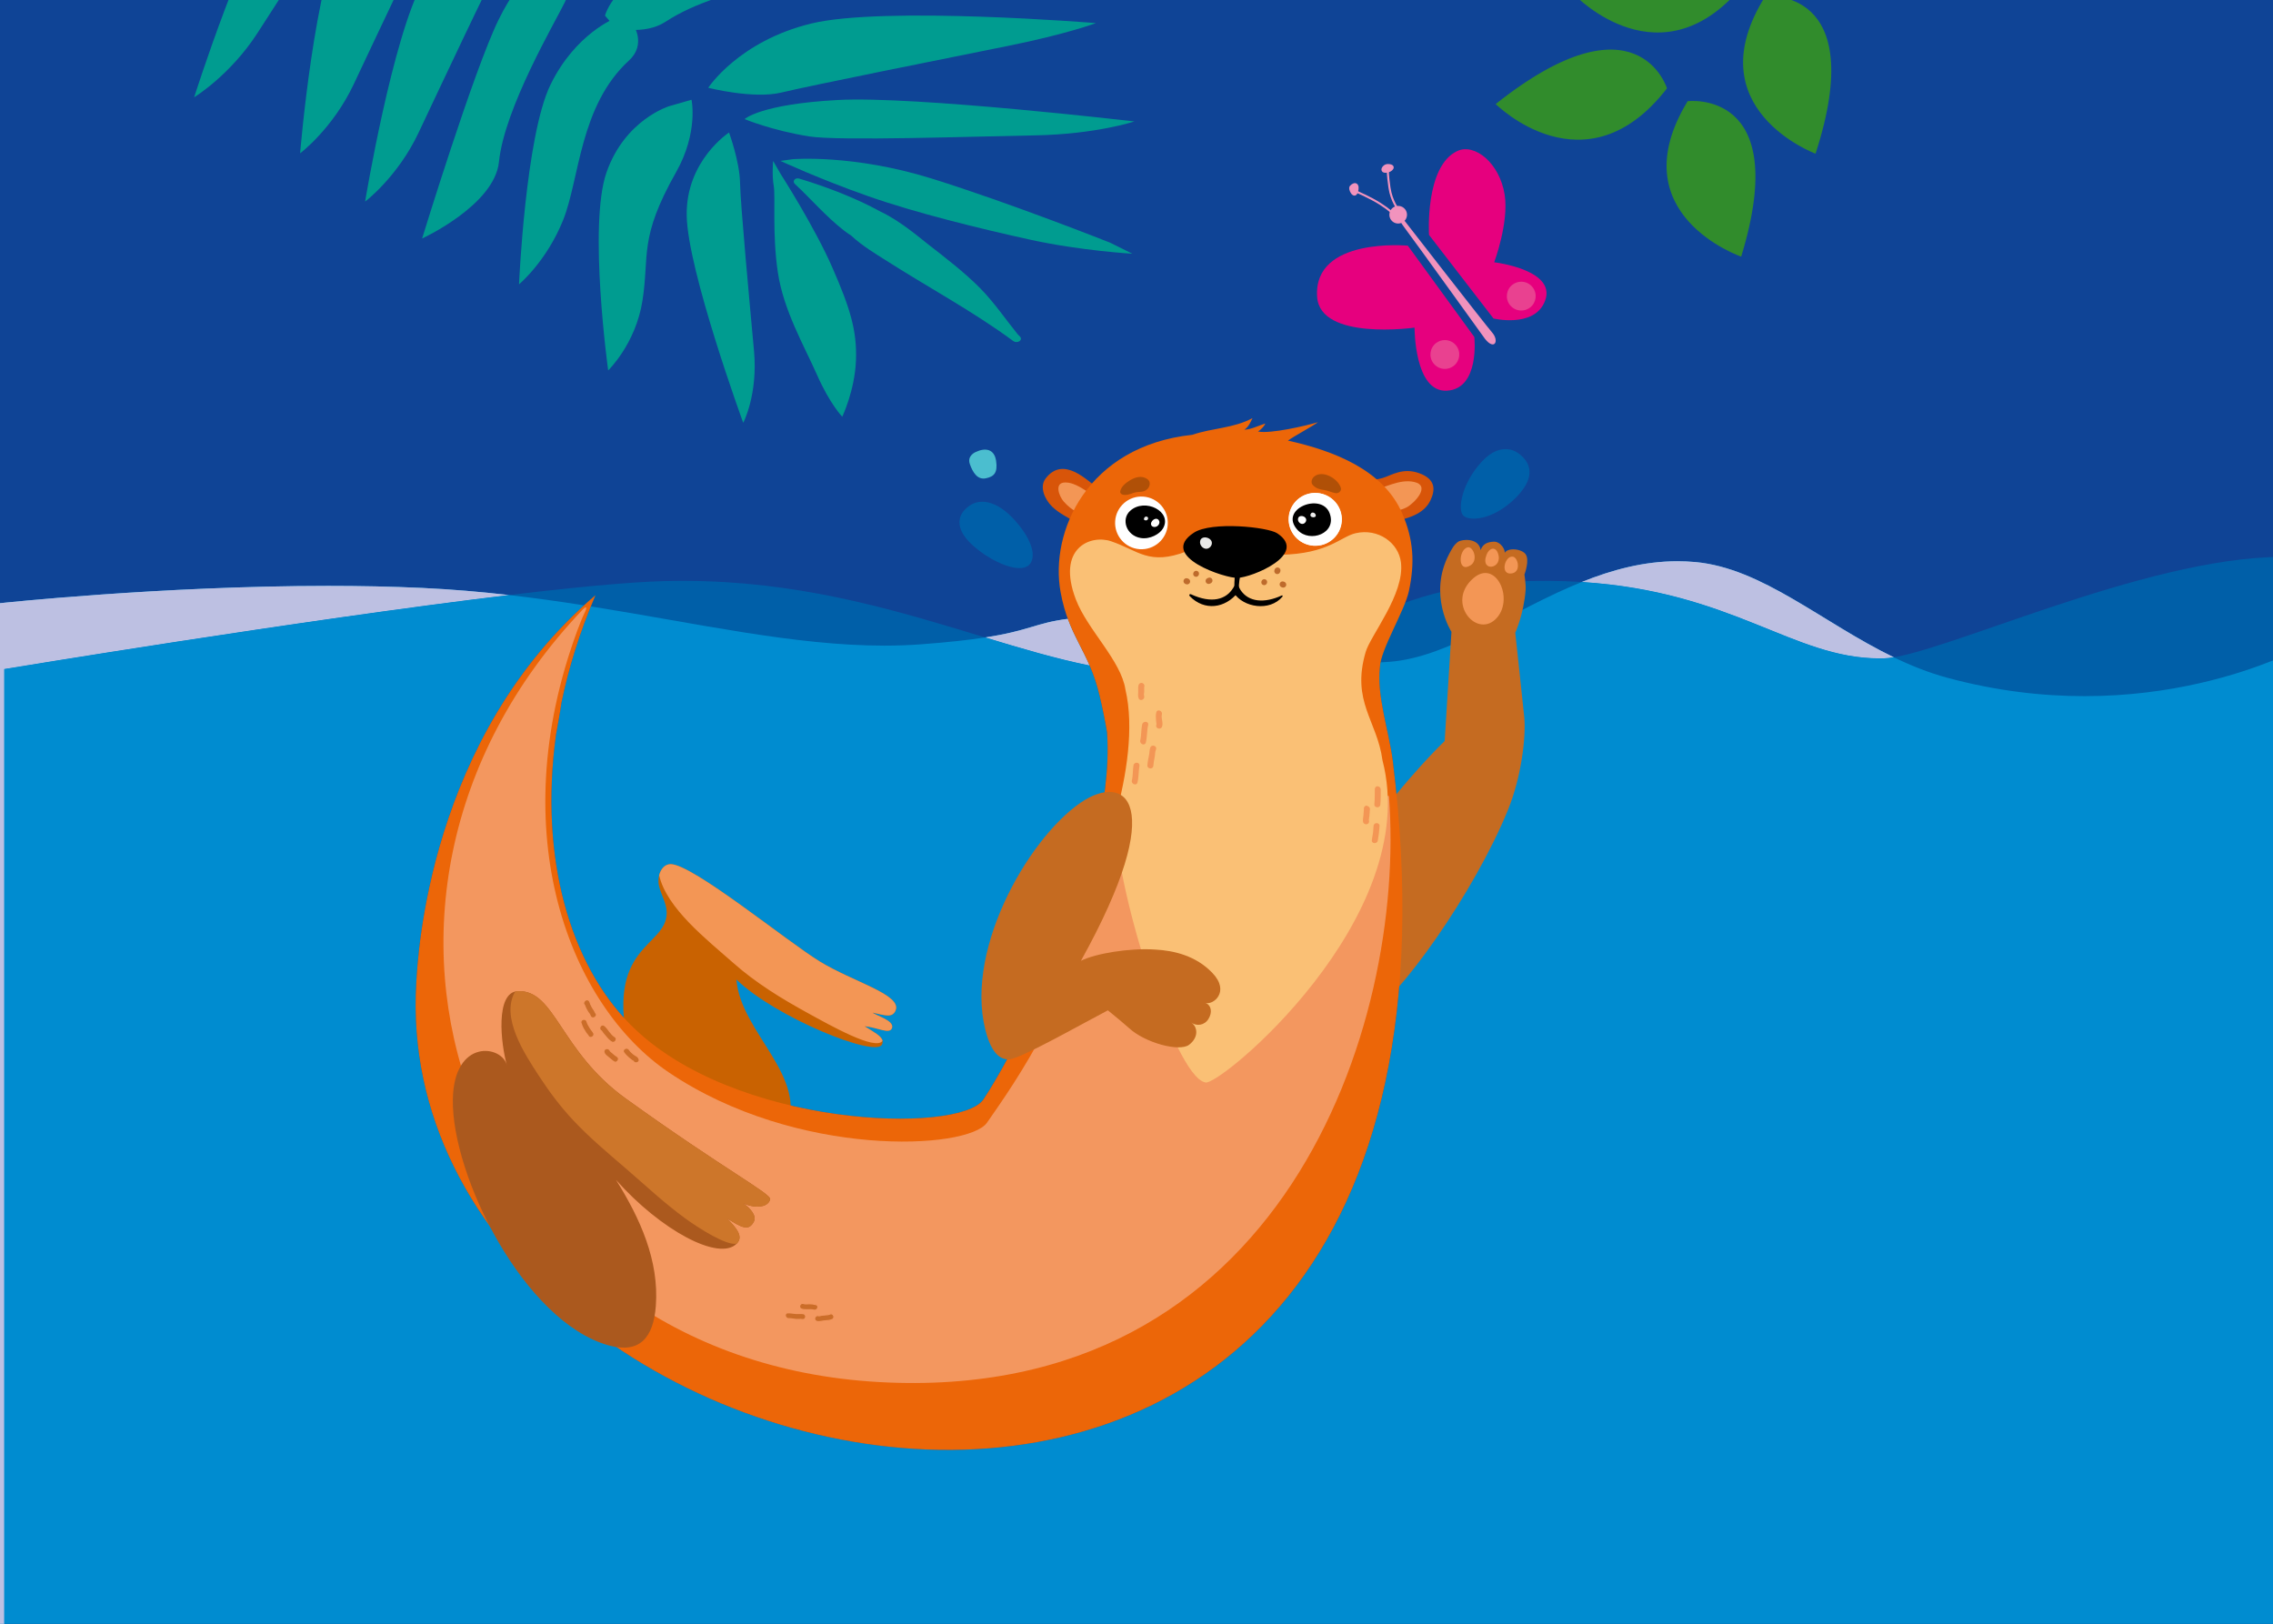 <?xml version="1.0" encoding="utf-8"?>
<!-- Generator: Adobe Illustrator 25.1.0, SVG Export Plug-In . SVG Version: 6.00 Build 0)  -->
<svg version="1.1" id="Capa_1" xmlns="http://www.w3.org/2000/svg" xmlns:xlink="http://www.w3.org/1999/xlink" x="0px" y="0px"
	 viewBox="0 0 1984.25 1417.32" style="enable-background:new 0 0 1984.25 1417.32;" xml:space="preserve">
<style type="text/css">
	.st0{fill:#0F4496;}
	.st1{clip-path:url(#SVGID_2_);fill:#005FA8;}
	.st2{clip-path:url(#SVGID_2_);fill:#50BAEB;}
	.st3{clip-path:url(#SVGID_2_);fill:#BDC0E2;}
	.st4{clip-path:url(#SVGID_2_);fill:#008CD0;}
	.st5{clip-path:url(#SVGID_2_);fill:#4BBECF;}
	.st6{clip-path:url(#SVGID_2_);fill-rule:evenodd;clip-rule:evenodd;fill:#009C90;}
	.st7{clip-path:url(#SVGID_2_);fill:#318C2C;}
	.st8{clip-path:url(#SVGID_4_);fill:#E6007E;}
	.st9{clip-path:url(#SVGID_4_);fill:#F193BD;}
	.st10{clip-path:url(#SVGID_4_);fill:none;stroke:#F193BD;stroke-width:1.781;stroke-miterlimit:10;}
	.st11{clip-path:url(#SVGID_4_);fill:#E94190;}
	.st12{clip-path:url(#SVGID_4_);fill:#C96201;}
	.st13{clip-path:url(#SVGID_4_);fill:#F39655;}
	.st14{clip-path:url(#SVGID_4_);fill:#C56B21;}
	.st15{clip-path:url(#SVGID_4_);fill:#D85509;}
	.st16{clip-path:url(#SVGID_4_);fill:#EC6608;}
	.st17{clip-path:url(#SVGID_4_);fill:#F3975F;}
	.st18{clip-path:url(#SVGID_4_);fill:#FAC075;}
	.st19{clip-path:url(#SVGID_4_);}
	.st20{clip-path:url(#SVGID_4_);fill:#FFFFFF;}
	.st21{clip-path:url(#SVGID_4_);fill:#EDEDED;}
	.st22{clip-path:url(#SVGID_4_);fill:#E9E9E8;}
	.st23{clip-path:url(#SVGID_4_);fill:#B05007;}
	.st24{clip-path:url(#SVGID_4_);fill:#BE6B2C;}
	.st25{clip-path:url(#SVGID_4_);fill:#CB6D29;}
	.st26{clip-path:url(#SVGID_4_);fill:none;stroke:#F3975F;stroke-width:1.038;stroke-miterlimit:10;}
	.st27{clip-path:url(#SVGID_4_);fill:none;stroke:#F3975F;stroke-miterlimit:10;}
	.st28{clip-path:url(#SVGID_4_);fill:#AB591E;}
	.st29{clip-path:url(#SVGID_4_);fill:#CD762A;}
</style>
<rect y="0" class="st0" width="1984.25" height="1417.32"/>
<g>
	<defs>
		<rect id="SVGID_1_" y="0" width="1984.25" height="1417.32"/>
	</defs>
	<clipPath id="SVGID_2_">
		<use xlink:href="#SVGID_1_"  style="overflow:visible;"/>
	</clipPath>
	<path class="st1" d="M3.74,584.03c0,0,443.83-73.41,576.45-76.81c98.18-2.52,178.94,18.92,250.53,40.35
		c70.39,21.07,131.9,42.15,192.38,40.46c152.98-4.27,159.15-82.32,329.5-81.01c156.19,1.2,208.79,69.7,292.06,67.62
		c45.99-1.15,227.12-88.51,347.33-88.51v931.19H3.74V584.03"/>
	<path class="st2" d="M1640.94,574.69c-75.98,0-127.59-58.28-260.12-66.68c26.45-10.62,54.18-18.12,83.58-18.12
		c5.12,0,10.28,0.23,15.5,0.7c58.66,5.36,110.8,52.92,173.32,83.14c-3.22,0.53-6.09,0.84-8.56,0.91
		C1643.41,574.68,1642.17,574.69,1640.94,574.69 M951.17,580.92c-29.22-5.91-59.35-14.85-91.17-24.49
		c39.05-6.04,44.02-12.65,72.16-16.25C937.74,555.34,944.89,566.4,951.17,580.92 M3.74,1417.32H0V526.51
		c0,0,140.1-15.09,286.55-15.09c27.46,0,55.14,0.53,82.17,1.79c25.96,1.21,51.16,3.4,75.69,6.21
		C262.98,541.15,3.74,584.03,3.74,584.03V1417.32"/>
	<path class="st3" d="M1640.94,574.69c-75.98,0-127.59-58.28-260.12-66.68c26.45-10.62,54.18-18.12,83.58-18.12
		c5.12,0,10.28,0.23,15.5,0.7c58.66,5.36,110.8,52.92,173.32,83.14c-3.22,0.53-6.09,0.84-8.56,0.91
		C1643.41,574.68,1642.17,574.69,1640.94,574.69 M951.17,580.92c-29.22-5.91-59.35-14.85-91.17-24.49
		c39.05-6.04,44.02-12.65,72.16-16.25C937.74,555.34,944.89,566.4,951.17,580.92 M3.74,1417.32H0V526.51
		c0,0,140.1-15.09,286.55-15.09c27.46,0,55.14,0.53,82.17,1.79c25.96,1.21,51.16,3.4,75.69,6.21
		C262.98,541.15,3.74,584.03,3.74,584.03V1417.32"/>
	<path class="st4" d="M785.86,976.43c-71.4,0-176.86-22.76-235.68-82.24c-52.31-52.9-79.54-144.63-64.86-252.61
		c1.68-9.5,3.61-19.57,4.79-28.16c5.53-26.94,13.93-55.03,25.62-84.1c93.93,14.95,177.79,34.24,256.2,34.24
		c10.71,0,21.31-0.36,31.83-1.14c24.59-1.83,42.51-3.88,56.22-6c31.82,9.64,61.95,18.59,91.17,24.49c3.24,7.49,6.25,15.91,8.7,26.28
		c2.55,10.8,4.77,21.45,6.53,32.04c2.29,32.45-3.5,64.2-9.69,97.63c-12.1,65.35-73.58,186.01-98.28,222.79
		C851.37,970.17,823.3,976.43,785.86,976.43 M1984.25,1417.32H3.74V584.03c0,0,259.24-42.88,440.67-64.62
		c22.34,2.56,44.11,5.64,65.37,8.96C373.44,652.82,364.74,835.29,363.39,857.75c-14.08,234.74,231.7,407.81,464.15,407.84
		c227.56,0.03,442.35-165.78,388.27-601.89c-3.56-26.64-14.1-56.52-11.19-81.29c0.02-1.28,0.2-2.71,0.51-4.26
		c2.46-0.12,4.96-0.27,7.5-0.45c52.58-3.83,106.98-45.11,168.18-69.68c132.53,8.4,184.15,66.68,260.12,66.68
		c1.23,0,2.46-0.01,3.71-0.05c2.47-0.06,5.34-0.37,8.56-0.91c15.01,7.26,30.61,13.51,47.06,17.95
		c42.99,11.6,83.24,15.96,119.47,15.96c76.46,0,135.11-19.41,164.51-31.15V1417.32"/>
	<path class="st1" d="M844.4,442.97c8.83-8.15,25.04-7.84,42.45,12.23c15.03,17.32,17.7,31.29,11.72,37.69
		c-7.13,7.64-29.05-0.16-46.35-14.26C824.71,456.22,844.4,442.97,844.4,442.97"/>
	<path class="st1" d="M1325.58,395.73c7.98,5.76,17.73,18.18-1.77,38.13c-19.51,19.95-40.35,21.38-46.11,16.45
		c-5.76-4.92-1.77-28.42,15.96-47.49C1311.39,383.76,1325.58,395.73,1325.58,395.73"/>
	<path class="st5" d="M1143.06,428.36c5.6-4.91,18.85-1.85,22.41,8.34c3.56,10.19,2.55,24.45-11.21,22.92
		c-13.75-1.53-18.34-11.21-17.32-20.89C1137.97,429.05,1143.06,428.36,1143.06,428.36"/>
	<path class="st5" d="M851.7,394.58c8.66-4.14,16.34-2.55,17.85,7.64c1.51,10.19-1.53,13.75-8.92,15.28
		c-7.4,1.53-11.47-5.18-14.02-12.52C844.06,397.64,851.7,394.58,851.7,394.58"/>
	<path class="st6" d="M537.04,15.88c0,0-34.7,13.35-56.52,58.14c-21.77,44.81-27.43,174.16-27.43,174.16s23.79-19.7,38.43-55.89
		c14.58-36.25,14.33-99.81,57.53-139.47c15.65-14.34,3.58-31.47,3.58-31.47L537.04,15.88z"/>
	<path class="st6" d="M433.45-76.96c0,0-36.83,12.6-63.87,60.71c-26.97,48.09-50.86,192.22-50.86,192.22s28.39-21.38,46.71-60.2
		c18.36-38.88,61.69-131.16,72.07-149.6c10.43-18.51,6.46-38.27,6.46-38.27L433.45-76.96z"/>
	<path class="st6" d="M320.88-157.29c0,0-38.7,9.79-72.68,55.5c-33.91,45.66-78.71,186.7-78.71,186.7s31.47-19.13,55.4-56.28
		c23.97-37.16,80.74-125.39,93.79-142.93c13.06-17.59,21.68-44.65,21.68-44.65L320.88-157.29z"/>
	<path class="st6" d="M599.47,188.18c0.77,47.97,49.35,180.89,49.35,180.89s12.85-24.44,9.43-62.52
		c-3.48-38.09-11.91-128.46-12.22-146.91c-0.28-18.46-9.6-43.97-9.6-43.97S598.65,140.19,599.47,188.18"/>
	<path class="st6" d="M528.15,13.67c0,0,7.82-33.67,68.86-53.03c61.05-19.35,250.56-26.87,250.56-26.87s-25.6,18.59-75.27,32.11
		C722.62-20.6,633.21-15.14,581.2,18.85c-18.73,12.3-43.92,5.33-43.92,5.33L528.15,13.67z"/>
	<path class="st6" d="M650,103.97c0,0,13.67-13.02,81.27-16.68c67.59-3.67,259,18.71,259,18.71s-33.28,11.19-87.14,12.17
		c-53.91,0.94-171.05,5.02-196.77,0.9C673.9,113.9,650,103.97,650,103.97"/>
	<path class="st6" d="M584.09,92.7c0,0-38.58,11.71-54.65,57.86c-16.05,46.09,1.48,172.78,1.48,172.78s23.98-23.11,29.91-60.78
		c6.33-39.78-3.48-54.26,29.38-112.27c19.67-34.79,13.47-63.22,13.47-63.22L584.09,92.7z"/>
	<path class="st6" d="M479.75-34.64c0,0-22.86,7.33-44.64,52.15c-21.85,44.74-66.62,190.68-66.62,190.68s63.25-29.07,67.08-66.89
		c4.74-47,49.2-122.21,57.55-139.45c8.43-17.27,2.13-29.87,2.13-29.87L479.75-34.64z"/>
	<path class="st6" d="M376.75-119.05c0,0-48.38,5.55-75.43,53.59c-26.98,48.15-39.33,199.31-39.33,199.31s28.4-21.4,46.75-60.23
		c18.33-38.84,61.67-131.08,72.04-149.59c10.39-18.48,13.83-40.23,13.83-40.23L376.75-119.05z"/>
	<path class="st6" d="M708.22,20.52c63.55-15.39,248.49-0.36,248.49-0.36s-25.5,9.6-76.82,19.92
		c-51.35,10.32-173.29,34.76-197.7,40.68c-24.47,5.92-63.92-4.14-63.92-4.14S644.74,35.95,708.22,20.52"/>
	<path class="st6" d="M691.97,138.97c0,0,52.59-4.51,121.2,16.84c68.58,21.34,155.87,56,155.87,56l19.52,9.67
		c0,0-45.65-2.66-89.32-12.28c-43.67-9.61-100.42-23.46-142.14-38.24c-41.72-14.68-75.82-30.51-75.82-30.51L691.97,138.97z"/>
	<path class="st6" d="M681.6,152.05c0,0,29.38,45.79,44.91,81.25c15.53,35.45,21.79,55.41,20.7,81.65
		c-1.09,26.17-11.96,48.81-11.96,48.81s-10.85-11.2-22.02-36.56c-11.2-25.31-29.29-56.28-34.21-89.59
		c-4.99-33.32-1.94-66.55-3.59-75.48c-1.65-8.95-0.52-21.63-0.52-21.63L681.6,152.05z"/>
	<path class="st6" d="M771.46,226.06c37.41,24.03,77.77,45.54,112.85,71.46c3.87,2.87,9.03-0.75,6.03-3.8
		c-0.81-0.83-1.61-1.62-2.4-2.44l-0.02-0.14c-10.7-13.21-19.87-26.9-32.19-39.48c-13.68-13.85-30.12-26.44-46.22-38.95
		c-6.49-5.05-23.7-19.92-40.67-27.9c-22.13-12.21-48.14-21.97-70.95-28.86c-4.09-1.24-6.35,2.36-4.1,4.52
		c14.56,13.52,26.86,28.2,43.09,40.87c1.97,1.54,4.17,2.94,6.27,4.4C752.41,214.51,766.01,222.56,771.46,226.06"/>
	<path class="st7" d="M1305.68,90.81c0,0,78.29,78.42,149.54-13.69C1455.22,77.13,1429.4-7.42,1305.68,90.81 M1473.25,88.33
		C1413.03,187.24,1520,224,1520,224C1565.02,76.89,1473.25,88.33,1473.25,88.33 M1523.3-14.97c0,0-23.96-85.58-148.88,10.39
		C1374.42-4.58,1450.7,76.05,1523.3-14.97 M1584.91,134.15c47.61-146.9-43.86-137.44-43.86-137.44
		C1479.24,94.84,1584.91,134.15,1584.91,134.15"/>
</g>
<g>
	<defs>
		<rect id="SVGID_3_" y="0" width="1984.25" height="1417.32"/>
	</defs>
	<clipPath id="SVGID_4_">
		<use xlink:href="#SVGID_3_"  style="overflow:visible;"/>
	</clipPath>
	<path class="st8" d="M1228.99,214.44l58.05,79.74c0,0,4.96,44.99-23.76,46.84c-28.71,1.85-28.42-55.04-28.42-55.04
		s-82.46,11.69-85.05-26.84C1146.27,206.62,1228.99,214.44,1228.99,214.44"/>
	<path class="st8" d="M1247.47,205.03l56.3,72.98c0,0,33.62,8.1,44.04-13.2c14.23-29.09-43.42-35.87-43.42-35.87
		s12.93-34.54,9.14-58.9c-4.32-27.71-26.24-45.29-41.37-38.21C1243.72,145.12,1247.47,205.03,1247.47,205.03"/>
	<path class="st9" d="M1179.23,162.71c-2.19,2.33,3.17,11.38,5.31,4.78C1186.68,160.89,1182.89,158.81,1179.23,162.71"/>
	<path class="st10" d="M1179.23,162.71c-2.19,2.33,3.17,11.38,5.31,4.78C1186.68,160.89,1182.89,158.81,1179.23,162.71z"/>
	<path class="st9" d="M1211.87,144.06c-4.7-0.2-7.41,6.05-2.11,5.88C1215.06,149.77,1219.08,144.37,1211.87,144.06"/>
	<path class="st10" d="M1211.87,144.06c-4.7-0.2-7.41,6.05-2.11,5.88C1215.06,149.77,1219.08,144.37,1211.87,144.06z"/>
	<path class="st9" d="M1225.47,191.83c0,0,70.9,91.29,77.19,98.5c6.29,7.22,2.05,15.89-6.24,5.54c0,0-63.59-88.33-70.14-96.9
		C1219.73,190.4,1216.13,181.12,1225.47,191.83"/>
	<path class="st10" d="M1220.71,183.05c0,0-6.05-7.4-7.75-19.29c-1.71-11.88-1.36-14.47-1.36-14.47"/>
	<path class="st10" d="M1184.54,167.49c0,0,11.85,5.05,20.16,10.34c8.31,5.29,11.17,8.53,11.17,8.53"/>
	<path class="st9" d="M1226.69,182.75c2.58,3.38,1.94,8.22-1.45,10.8c-3.38,2.58-8.22,1.94-10.8-1.44
		c-2.58-3.38-1.94-8.22,1.45-10.8C1219.27,178.73,1224.11,179.37,1226.69,182.75"/>
	<path class="st11" d="M1261.32,322.02c-3.79,0-7.53-1.7-10.01-4.95c-4.22-5.53-3.16-13.42,2.36-17.64
		c2.28-1.74,4.97-2.59,7.63-2.59c3.79,0,7.53,1.7,10.01,4.95c4.22,5.52,3.16,13.42-2.36,17.64
		C1266.67,321.17,1263.98,322.02,1261.32,322.02"/>
	<path class="st11" d="M1328.02,271.06c-3.79,0-7.53-1.7-10.01-4.95c-4.22-5.52-3.16-13.42,2.36-17.64
		c2.28-1.74,4.97-2.58,7.63-2.58c3.79,0,7.53,1.7,10.01,4.95c4.22,5.52,3.16,13.42-2.36,17.64
		C1333.37,270.22,1330.69,271.06,1328.02,271.06"/>
	<path class="st12" d="M781.77,882.09c5.96-13.85-36.93-24.91-66.07-42.79c-29.14-17.88-110.94-84.89-130.22-84.99
		c-8.21-0.04-12.04,10.77-10.24,18.78c1.8,8.01,6.75,15.35,6.77,23.56c0.05,30.92-55.43,27.21-32.2,121.9
		c30.82,125.56,119.41,105.77,136.07,68.33c20.86-46.87-39.61-85.54-42.98-131.85c33.72,32.83,121.5,68.35,127.02,56.76
		c2.76-5.8-4.33-9.24-15.24-16.05c11.06,0.94,22.44,7.68,24.1,1.27c1.66-6.41-14.55-10.65-17-13.11
		C773.18,886.44,779,888.54,781.77,882.09"/>
	<path class="st13" d="M754.68,895.74c8.69,5.42,14.94,8.71,15.73,12.75c-5.86,9.03-45.76-13.53-64.94-24.06
		c-23.26-12.77-45.39-26.26-65.36-43.92c-23.18-20.5-58.22-47.71-64.68-76.53c1.34-5.28,4.79-9.7,10.04-9.67
		c19.28,0.09,101.08,67.11,130.22,84.99c29.14,17.88,72.03,28.94,66.07,42.79c-2.77,6.45-8.59,4.34-19.99,1.81
		c2.45,2.46,18.66,6.7,17,13.11C777.12,903.42,765.75,896.68,754.68,895.74"/>
	<path class="st14" d="M1190.57,889.79c7.22-55.81,10.29-107.56,2.94-163.35c34.92-48.56,67.65-79.62,67.65-79.62l5.92-95.31
		c0,0-20.89-32.39-1.87-68.23c2.03-3.82,4.06-7.84,7.6-10.32c3.54-2.48,18.26-3.62,19.73,7.22c1.91-5.41,5.77-7.05,11.49-7.37
		c5.73-0.31,11.36,7.54,8.98,11.77c0.18-6.92,14.43-6.23,18.59-1.09c4.15,5.13-0.82,18.03-0.82,18.03s1.37,8.63,1.04,13.32
		c-1.5,20.84-9.04,37.53-9.04,37.53s7.45,69.07,7.89,74.17c1.49,17.05-2.59,51.64-14.14,80.08
		C1287.13,779.01,1220.85,872.3,1190.57,889.79"/>
	<path class="st13" d="M1286.25,504.65c-24.91,21.44,3.92,54.38,20.89,34.13C1321.45,521.71,1305.59,488.01,1286.25,504.65"/>
	<path class="st13" d="M1283.9,493.34c6.87-4.49,2.1-17.17-3.04-15.5C1273,480.39,1272.48,500.81,1283.9,493.34"/>
	<path class="st13" d="M1307.6,482.75c-2.23-5.97-7.58-4.46-9.85,1.34C1291.56,499.88,1312.88,496.86,1307.6,482.75"/>
	<path class="st13" d="M1319.95,500.48c8.12-1.42,5.27-13.82,0.77-14.58C1313.61,484.68,1308.97,502.39,1319.95,500.48"/>
	<path class="st15" d="M1216.28,455.31c-17.58-25.83-26.74-35.02-29.34-37.73c-3.48-3.62,4.79,4.34,20.38-0.46
		c7.61-2.34,17.47-9.34,31.94-3.96c14.54,5.41,13.54,14.94,9.48,23.56C1242.92,449.06,1228.52,452.6,1216.28,455.31"/>
	<path class="st13" d="M1234.3,420.64c-12.87-2.7-25.22,5.28-37.79,7.78c3.56,4.36,8.08,10.23,13.66,18.1
		c6.14-0.1,12.34-0.85,17.65-3.59C1234.45,439.49,1249.65,423.85,1234.3,420.64"/>
	<path class="st15" d="M940.7,456.98c22.8-20.34,35.39-27.57,40.32-29.89c-9.55,0.87-5.38,7.26-24.79-2.93
		c-5.7-2.99-27.92-27.49-43.61-6.25c-5.32,7.2-0.61,17.98,5.78,24.24C924.8,448.42,933.25,452.04,940.7,456.98"/>
	<path class="st13" d="M929.94,421.14c-10,0.06-5.38,12.03-1.44,16.56c3.59,4.13,7.81,7.49,12.67,10.02
		c2.17,1.13,4.38,2.14,6.62,3.08c6.91-5.9,12.71-10.43,17.48-13.89c-3.88-1.02-7.61-2.66-11.21-4.76
		C946.91,427.99,938.66,421.09,929.94,421.14"/>
	<path class="st16" d="M1215.82,663.7c-3.56-26.64-14.1-56.52-11.19-81.29c0.23-14.72,21.61-49.28,25.28-66.42
		c5.3-24.72,4.15-44.99-5.92-68.09c-16.5-37.84-59.68-54.42-99.63-63.3c4.41-3.39,21.75-12.68,26.16-16.07
		c-10.92,3.22-41.09,10.23-52.29,8.17c3.19-2.14,5.91-5.42,6.3-7.03c-5.5,1.71-12.5,5.28-18.26,5.39c3.5-2.19,5.36-6.37,7.13-10.1
		c-16.75,9-34.76,8.48-52.57,14.57c-91.66,9.78-124.56,84.65-114.99,137.23c7.25,39.88,24.74,51.01,34.04,90.46
		c2.55,10.8,4.76,21.45,6.53,32.05c2.29,32.45-3.5,64.2-9.69,97.62c-12.09,65.35-73.58,186.01-98.28,222.79
		c-20.52,30.55-218.59,25.2-308.25-65.47c-52.31-52.9-79.54-144.63-64.86-252.61c1.68-9.5,3.61-19.57,4.8-28.16
		c6.15-29.95,15.84-61.31,29.67-93.88C373.86,644,364.77,834.75,363.39,857.75C335.53,1322.31,1325.12,1545.3,1215.82,663.7"/>
	<path class="st17" d="M1105.17,736.24c-12.23,0.13-24.46,0.56-36.68,1.31c-0.59,0.04-4.06,0.28-4.48,0.31
		c-1.6,0.12-3.2,0.25-4.81,0.38c-3.19,0.27-6.38,0.56-9.56,0.88c-5.78,0.58-11.56,1.24-17.32,2c-24.14,3.18-48.08,8.03-71.35,15.26
		c-1.45,0.45-2.89,0.61-4.3,0.55c-9.49,103.03-72.3,190.29-95.07,223.04c-16.48,23.72-166.08,31.39-277.72-43.88
		c-85.54-57.68-145.84-207.64-79.7-386.27c1.48-3.99,3.74-9.94,6.42-15.5c2.32-4.81,1.1-5.41-2.08-2.07
		c-245.02,257.55-99.16,653.98,258.54,674.1c352.21,19.81,460.72-310.45,445.44-511.54
		C1175.31,690.82,1142.56,735.84,1105.17,736.24"/>
	<path class="st18" d="M982.45,601.84c7.84,33.25,0.83,75.8-8.38,109.42c-3.34,54.21,50.55,228.18,78.04,233.54
		c11.24,4.73,190.51-143.58,154.73-281.23c-4.62-34.59-27.4-51.03-14.65-94.49c4.27-14.55,34.11-50.57,30.81-78.05
		c-2.1-17.44-20.01-30.08-39.55-25.61c-13.19,3.02-23.78,17.99-65.31,18.83c-9.78,0.2-18.03-2.6-26.38-5.39
		c-15.06-5.04-30.48-10.08-55.84,2.42c-33.12,12.63-41.97-0.71-66.05-8.85c-17.76-6.01-47.91,5.75-30.66,50.87
		C949.28,549.64,978.64,576.55,982.45,601.84"/>
	<path class="st19" d="M1039.75,518.76c18.02,8.29,30.42,4.58,36.59-5.27c5.27-8.42,3.28-3.58,6.52,1.4
		c7.14,10.94,21.18,11.75,36.03,4.9c0.73-0.34,1.11,0.45,0.56,1.11c-11.07,13.06-34.03,9.47-42.36-3.4l3.51-0.27
		c-11.16,13.89-29.16,16.22-41.9,3.25C1037.66,519.38,1038.5,518.18,1039.75,518.76"/>
	<path class="st20" d="M1171.16,454.81c-0.85,12.69-11.89,22.29-24.65,21.44c-12.76-0.86-22.42-11.84-21.57-24.53
		c0.85-12.69,11.89-22.29,24.65-21.43C1162.35,431.14,1172.01,442.12,1171.16,454.81"/>
	<path class="st20" d="M1171.38,454.93c-0.85,12.69-11.89,22.29-24.65,21.44c-12.76-0.86-22.42-11.84-21.57-24.53
		c0.85-12.69,11.89-22.29,24.65-21.44C1162.57,431.25,1172.23,442.23,1171.38,454.93"/>
	<path class="st19" d="M1132.74,462.61c10.78,11.7,34.69,2.88,27.96-14.69C1153.59,429.35,1115.84,444.28,1132.74,462.61"/>
	<path class="st19" d="M1081.78,508.44c0.34-5.05,2.4-10.06,1.63-15.11c-0.31-2.05-3.13-1.88-3.78-0.18
		c-2.36,6.16-2.44,25.6-1.69,25.22C1078.4,520.24,1081.06,519.16,1081.78,508.44"/>
	<path class="st19" d="M1114.96,465.49c27.66,18.27-22.05,38.64-34.69,38.93c-9.57,0.69-70.13-18.66-38.01-39.47
		C1057.75,454.91,1106.64,460,1114.96,465.49"/>
	<path class="st20" d="M1019.4,457.96c-0.85,12.67-11.81,22.26-24.49,21.41c-12.67-0.85-22.26-11.81-21.41-24.49
		c0.85-12.67,11.81-22.26,24.48-21.41C1010.67,434.32,1020.25,445.28,1019.4,457.96"/>
	<path class="st19" d="M986.5,445.97c-8.02,7.37-3.26,21.64,9.37,23.65c8.03,1.28,16.46-3.37,19.36-8.32
		C1023.85,446.62,999.41,434.11,986.5,445.97"/>
	<path class="st20" d="M1006.72,453.81c-1.44,1.1-2.49,3.11-1.64,4.71c0.89,1.68,3.4,1.84,5.01,0.83c1.16-0.73,2.03-2,2.07-3.38
		c0.04-1.37-0.89-2.78-2.23-3.09C1008.8,452.62,1007.64,453.11,1006.72,453.81"/>
	<path class="st21" d="M1000.25,454.25c-0.62,0-1.23-0.24-1.6-0.75c-0.12-0.95,0.31-1.99,1.16-2.42c0.24-0.12,0.5-0.18,0.77-0.18
		c0.69,0,1.39,0.38,1.61,1.03c0.15,0.43,0.08,0.92-0.13,1.32C1001.71,453.9,1000.98,454.25,1000.25,454.25"/>
	<path class="st20" d="M1136.78,450.47c-1.1-0.16-2.35,0.07-3.07,0.92c-0.42,0.51-0.6,1.17-0.63,1.83c-0.07,2.1,1.77,4.15,3.87,4.1
		c2.1-0.04,3.88-2.39,3.19-4.38C1139.66,451.57,1138.23,450.68,1136.78,450.47"/>
	<path class="st22" d="M1053.05,479.01c-2.99,0-5.57-2.91-5.47-5.9c0.03-0.94,0.3-1.9,0.9-2.63c0.83-0.99,2.15-1.4,3.46-1.4
		c0.32,0,0.64,0.02,0.95,0.07c2.09,0.3,4.14,1.58,4.84,3.56c1,2.86-1.56,6.23-4.58,6.3
		C1053.11,479.01,1053.08,479.01,1053.05,479.01"/>
	<path class="st21" d="M1146.59,451.54c-0.07,0-0.14,0-0.2-0.01c-0.79-0.04-1.61-0.29-2.1-0.9c-0.85-1.06-0.09-2.86,1.24-3.18
		c0.17-0.04,0.33-0.06,0.5-0.06c1.17,0,2.31,0.93,2.56,2.09c0.08,0.39,0.08,0.81-0.1,1.17
		C1148.16,451.3,1147.35,451.54,1146.59,451.54"/>
	<path class="st23" d="M1001.5,418.12c-4.74-3.24-10.32-1.73-14.94,1.05c-3.56,2.14-7.98,5.52-8.66,9.88
		c-0.17,1.09,0.59,1.98,1.5,2.42c2.83,1.38,7.34-0.17,10.04-1.2c4.24-1.61,8.64,0.16,12.24-3.44
		C1004.08,424.43,1004.68,420.29,1001.5,418.12"/>
	<path class="st23" d="M1170.55,426c-2.2-8.21-16.43-16.45-23.65-9.7c-1.86,1.74-2.84,5.09-0.79,7.17c2.92,2.95,5.96,3.74,9.98,4.29
		c3.53,0.48,6.71,2.36,10.27,2.72C1168.67,430.71,1171.21,428.45,1170.55,426"/>
	<path class="st13" d="M1204.98,702.41c0.45-4.37,0.27-8.85,0.37-13.24c0.07-2.76-4.22-4.2-5.03-1.18c-0.03,0.1-0.06,0.21-0.08,0.31
		c-0.03,0.13-0.05,0.25-0.07,0.37l-0.01,0.1c-0.02,0.16-0.02,0.32-0.01,0.47c-0.08,4.2,0.07,8.48-0.37,12.67
		C1199.43,705.25,1204.63,705.76,1204.98,702.41"/>
	<path class="st13" d="M1202.78,733.7c0.37-1.95,0.6-3.92,0.91-5.88c0.35-2.19,0.28-4.39,0.59-6.58c0.47-3.33-4.72-3.83-5.2-0.5
		c-0.27,1.91-0.15,3.84-0.44,5.75c-0.34,2.24-0.64,4.49-1.07,6.71C1196.95,736.5,1202.15,736.98,1202.78,733.7"/>
	<path class="st13" d="M1195.08,716.58c-0.3-1.29,0.28-3.14,0.38-4.47c0.14-1.9,0.21-3.79,0.43-5.68c0.15-1.25-0.64-2.15-1.67-2.69
		c-0.1-0.06-0.21-0.11-0.31-0.17c-2.14-1.13-3.68,1.09-3.28,3c-0.18,1.67-0.27,3.35-0.38,5.03c-0.12,1.89-0.76,3.95-0.34,5.82
		C1190.68,720.69,1195.83,719.87,1195.08,716.58"/>
	<path class="st13" d="M992.97,683.02c1.22-4.77,0.88-9.73,1.73-14.52c0.58-3.31-4.61-3.8-5.2-0.5c-0.76,4.3-0.32,8.87-1.41,13.15
		C987.28,684.38,992.14,686.28,992.97,683.02"/>
	<path class="st13" d="M1000.28,648.1c1.21-5.01,0.86-10.28,2.04-15.33c0.76-3.27-4.44-3.74-5.2-0.5
		c-1.07,4.58-0.62,9.45-1.72,13.97C994.62,649.46,999.49,651.37,1000.28,648.1"/>
	<path class="st13" d="M1006.82,668.48c0.18-2.55,0.65-5.03,1.16-7.53c0.42-2.05,0.3-4.79,1.12-6.68c1.34-3.09-3.54-4.94-4.87-1.87
		c-0.81,1.86-0.67,3.94-1.02,5.91c-0.57,3.23-1.35,6.39-1.59,9.67C1001.38,671.33,1006.58,671.85,1006.82,668.48"/>
	<path class="st13" d="M1014.29,623.66c0.84-3.22-4.03-5.12-4.87-1.86c-0.51,1.96-0.52,3.79-0.33,5.8c0.09,0.97,0.18,1.95,0.27,2.92
		c0.06,0.62,0.38,1.43,0.14,2.02c-1.31,3.1,3.57,4.96,4.87,1.87C1015.79,631.04,1013.39,627.13,1014.29,623.66"/>
	<path class="st13" d="M998.76,607.36c-0.35-1,0-2.35,0.09-3.37c0.13-1.71-0.22-3.39,0.14-5.09c0.3-1.39-1.05-2.72-2.35-2.85
		c-1.53-0.15-2.55,0.96-2.85,2.35c-0.39,1.83-0.03,3.7-0.18,5.56c-0.15,1.92-0.26,3.69,0.38,5.53
		C995.09,612.67,999.85,610.52,998.76,607.36"/>
	<path class="st14" d="M1058.23,849.09c-14.28-14.8-33.19-19.39-50.02-20.25c-21.6-1.51-51.86,3.37-64.59,9.82
		c77.69-139.91,38.38-164.52-0.27-138.03c-46.89,32.15-104.59,133.72-81.23,204.94c2.85,8.69,8.44,19.76,18.82,19.12
		c10.23-0.64,63.45-30.94,86.2-42.8c6.47,5.21,15.81,13.05,18.62,15.63c13.88,12.75,43.85,20.88,52.32,14.41
		c8.47-6.47,7.49-15.51,1.94-19.31c4.56,3.26,11.38,2.53,14.92-3.19c3.54-5.72,2.61-11.9-2.64-14.06
		C1058.75,877.69,1074.34,865.79,1058.23,849.09"/>
	<path class="st24" d="M1037.28,505.08l-0.61-0.23c-1.33-0.51-2.86,0.18-3.37,1.5c-0.51,1.33,0.18,2.86,1.5,3.37l0.61,0.23
		c1.33,0.51,2.86-0.18,3.37-1.51C1039.3,507.12,1038.61,505.59,1037.28,505.08"/>
	<path class="st24" d="M1045.1,498.42c-3.14-1.2-5.01,3.67-1.87,4.87C1046.37,504.5,1048.24,499.62,1045.1,498.42"/>
	<path class="st24" d="M1058.26,505.67c-0.58-1.3-2.15-1.9-3.45-1.32c-0.28,0.12-0.56,0.25-0.84,0.38c-1.3,0.58-1.9,2.15-1.32,3.45
		c0.58,1.3,2.15,1.9,3.45,1.32l0.84-0.38C1058.24,508.54,1058.84,506.97,1058.26,505.67"/>
	<path class="st24" d="M1104.57,505.71c-3.14-1.2-5.01,3.67-1.87,4.87C1105.84,511.79,1107.71,506.92,1104.57,505.71"/>
	<path class="st24" d="M1116.16,495.48c-1.33-0.51-2.86,0.18-3.37,1.5l-0.23,0.61c-0.51,1.33,0.18,2.86,1.51,3.37
		c1.33,0.51,2.86-0.17,3.37-1.5l0.23-0.61C1118.18,497.53,1117.49,495.99,1116.16,495.48"/>
	<path class="st24" d="M1121.2,507.89l-0.61-0.23c-1.33-0.51-2.86,0.18-3.37,1.5c-0.51,1.33,0.18,2.86,1.5,3.37l0.61,0.23
		c1.33,0.51,2.86-0.18,3.37-1.5C1123.21,509.93,1122.52,508.4,1121.2,507.89"/>
	<path class="st25" d="M519.89,884.07c-0.07-0.06-0.71-1.62-1.04-2.09c-0.62-0.87-1.2-1.7-1.72-2.64c-0.56-1.01-1.1-2.02-1.55-3.08
		c-0.33-0.77-0.41-1.53-0.86-2.28c-1.33-2.19-4.03-1.58-5.01,0.6l-0.11,0.24c-0.41,0.93-0.01,1.96,0.68,2.65
		c0.17,0.47,0.3,0.96,0.49,1.42c0.51,1.28,1.21,2.46,1.87,3.66c0.53,0.96,1.17,1.84,1.85,2.69c0.63,0.8,0.58,1.82,1.4,2.59
		C518.41,890.2,522.42,886.44,519.89,884.07"/>
	<path class="st26" d="M519.89,884.07c-0.07-0.06-0.71-1.62-1.04-2.09c-0.62-0.87-1.2-1.7-1.72-2.64c-0.56-1.01-1.1-2.02-1.55-3.08
		c-0.33-0.77-0.41-1.53-0.86-2.28c-1.33-2.19-4.03-1.58-5.01,0.6l-0.11,0.24c-0.41,0.93-0.01,1.96,0.68,2.65
		c0.17,0.47,0.3,0.96,0.49,1.42c0.51,1.28,1.21,2.46,1.87,3.66c0.53,0.96,1.17,1.84,1.85,2.69c0.63,0.8,0.58,1.82,1.4,2.59
		C518.41,890.2,522.42,886.44,519.89,884.07z"/>
	<path class="st25" d="M536.76,904.88c-1.92-1.1-3.29-3.03-4.66-4.72c-1.37-1.7-2.72-3.92-4.54-5.12c-2.9-1.91-5.77,2.78-2.88,4.68
		c0.69,0.46,1.26,1.71,1.79,2.36c0.72,0.87,1.49,1.69,2.2,2.57c1.48,1.84,3.13,3.74,5.2,4.92
		C536.89,911.28,539.78,906.6,536.76,904.88"/>
	<path class="st26" d="M536.76,904.88c-1.92-1.1-3.29-3.03-4.66-4.72c-1.37-1.7-2.72-3.92-4.54-5.12c-2.9-1.91-5.77,2.78-2.88,4.68
		c0.69,0.46,1.26,1.71,1.79,2.36c0.72,0.87,1.49,1.69,2.2,2.57c1.48,1.84,3.13,3.74,5.2,4.92
		C536.89,911.28,539.78,906.6,536.76,904.88z"/>
	<path class="st25" d="M518.26,901.62c-0.79-1.58-2.11-2.77-2.99-4.3c-1.09-1.9-2.23-3.55-2.85-5.69c-0.96-3.34-6.26-2.02-5.29,1.34
		c0.6,2.09,1.45,4.03,2.6,5.86c0.57,0.91,1.12,1.83,1.69,2.73c0.61,0.96,1.52,1.67,2.03,2.69
		C515.01,907.37,519.82,904.72,518.26,901.62"/>
	<path class="st26" d="M518.26,901.62c-0.79-1.58-2.11-2.77-2.99-4.3c-1.09-1.9-2.23-3.55-2.85-5.69c-0.96-3.34-6.26-2.02-5.29,1.34
		c0.6,2.09,1.45,4.03,2.6,5.86c0.57,0.91,1.12,1.83,1.69,2.73c0.61,0.96,1.52,1.67,2.03,2.69
		C515.01,907.37,519.82,904.72,518.26,901.62z"/>
	<path class="st25" d="M557.94,924.53c-0.57-1.91-1.75-2.53-3.35-3.47c-1.85-1.09-4.05-3.14-5.28-4.92
		c-1.95-2.83-6.77-0.22-4.81,2.64c1.18,1.72,2.58,3.11,4.14,4.48c0.79,0.7,1.61,1.36,2.43,2.02c0.32,0.27,0.67,0.5,1.03,0.71
		c0.79,0.45,0.81,0.82,0.54-0.1C553.64,929.2,558.93,927.88,557.94,924.53"/>
	<path class="st26" d="M557.94,924.53c-0.57-1.91-1.75-2.53-3.35-3.47c-1.85-1.09-4.05-3.14-5.28-4.92
		c-1.95-2.83-6.77-0.22-4.81,2.64c1.18,1.72,2.58,3.11,4.14,4.48c0.79,0.7,1.61,1.36,2.43,2.02c0.32,0.27,0.67,0.5,1.03,0.71
		c0.79,0.45,0.81,0.82,0.54-0.1C553.64,929.2,558.93,927.88,557.94,924.53z"/>
	<path class="st25" d="M538.76,922.15c-1.41-0.87-2.64-1.9-3.86-3c-0.55-0.49-1.1-0.96-1.68-1.41c-0.21-0.16-0.82-0.94-0.72-0.58
		c-0.87-3.38-6.16-2.05-5.29,1.34c0.46,1.8,1.73,2.84,3.13,3.93c1.89,1.45,3.5,3.14,5.55,4.41
		C538.82,928.66,541.7,923.97,538.76,922.15"/>
	<path class="st26" d="M538.76,922.15c-1.41-0.87-2.64-1.9-3.86-3c-0.55-0.49-1.1-0.96-1.68-1.41c-0.21-0.16-0.82-0.94-0.72-0.58
		c-0.87-3.38-6.16-2.05-5.29,1.34c0.46,1.8,1.73,2.84,3.13,3.93c1.89,1.45,3.5,3.14,5.55,4.41
		C538.82,928.66,541.7,923.97,538.76,922.15z"/>
	<path class="st25" d="M701.1,1146.62c-1.98-0.29-4,0.06-6-0.1c-2.52-0.2-4.91-0.72-7.44-0.62c-3.36,0.14-2.49,5.29,0.83,5.15
		c2.03-0.08,4.08,0.48,6.09,0.66c2,0.18,4.03-0.19,6,0.1C703.91,1152.29,704.43,1147.1,701.1,1146.62"/>
	<path class="st27" d="M701.1,1146.62c-1.98-0.29-4,0.06-6-0.1c-2.52-0.2-4.91-0.72-7.44-0.62c-3.36,0.14-2.49,5.29,0.83,5.15
		c2.03-0.08,4.08,0.48,6.09,0.66c2,0.18,4.03-0.19,6,0.1C703.91,1152.29,704.43,1147.1,701.1,1146.62z"/>
	<path class="st25" d="M724.42,1147.02c-1.33,0.64-3.28,0.57-4.75,0.77c-0.9,0.12-1.81,0.15-2.7,0.28c-0.55,0.08-1.8,0.62-2.32,0.42
		c-3.15-1.17-5.04,3.7-1.88,4.87c2.3,0.85,4.7-0.19,7.07-0.36c2.14-0.16,4.75-0.27,6.7-1.2
		C729.56,1150.33,727.46,1145.56,724.42,1147.02"/>
	<path class="st27" d="M724.42,1147.02c-1.33,0.64-3.28,0.57-4.75,0.77c-0.9,0.12-1.81,0.15-2.7,0.28c-0.55,0.08-1.8,0.62-2.32,0.42
		c-3.15-1.17-5.04,3.7-1.88,4.87c2.3,0.85,4.7-0.19,7.07-0.36c2.14-0.16,4.75-0.27,6.7-1.2
		C729.56,1150.33,727.46,1145.56,724.42,1147.02z"/>
	<path class="st25" d="M712.35,1138.74c-1.93-0.51-3.81-0.76-5.81-0.76c-1.69,0-3.4,0.43-5.02-0.16c-3.16-1.14-5.05,3.73-1.88,4.87
		c3.53,1.27,7.22-0.04,10.83,0.92C713.68,1144.46,715.6,1139.6,712.35,1138.74"/>
	<path class="st27" d="M712.35,1138.74c-1.93-0.51-3.81-0.76-5.81-0.76c-1.69,0-3.4,0.43-5.02-0.16c-3.16-1.14-5.05,3.73-1.88,4.87
		c3.53,1.27,7.22-0.04,10.83,0.92C713.68,1144.46,715.6,1139.6,712.35,1138.74z"/>
	<path class="st28" d="M634.86,1063.58c12.35,7.83,18.83,11.57,23.32,2.57c2.94-5.89-5.45-14.03-13.57-18.61
		c7.44,6.51,25.21,8.86,27.69-0.65c1.27-4.86-39.15-25.5-126.07-88.02c-57.66-41.47-61.62-95.37-94.36-93.69
		c-19.56,1-14.77,45.84-9.25,65.02c-4.1-18.16-46.52-24.02-47.31,29.7c-0.98,66.8,62.27,193.74,135.84,214.4
		c27.22,7.64,39.25-6.65,41.36-34.27c3.01-39.63-13.69-76.51-34.79-110.18c38.85,43.87,89.95,71.42,105.43,55.67
		C649.9,1078.66,640.99,1070.25,634.86,1063.58"/>
	<path class="st29" d="M649.03,1050.39c6.39,4.65,11.54,10.96,9.15,15.76c-4.49,9-10.97,5.26-23.32-2.58
		c6.13,6.67,15.3,15.35,8.29,21.95l-0.05,0.04c-8.89,2.01-33.21-13.6-44.25-21.58c-19.02-13.76-36.05-29.92-53.83-45.18
		c-15.2-13.04-30.59-26.02-44.33-40.62c-11.45-12.17-21.29-25.33-30.38-39.32c-11.92-18.33-33.73-50.97-20.6-73.34
		c0.69-0.17,1.4-0.3,2.17-0.34c32.74-1.68,36.71,52.22,94.36,93.69c86.92,62.52,127.34,83.16,126.07,88.02
		C670.24,1054.84,657.51,1054.5,649.03,1050.39"/>
</g>
</svg>
